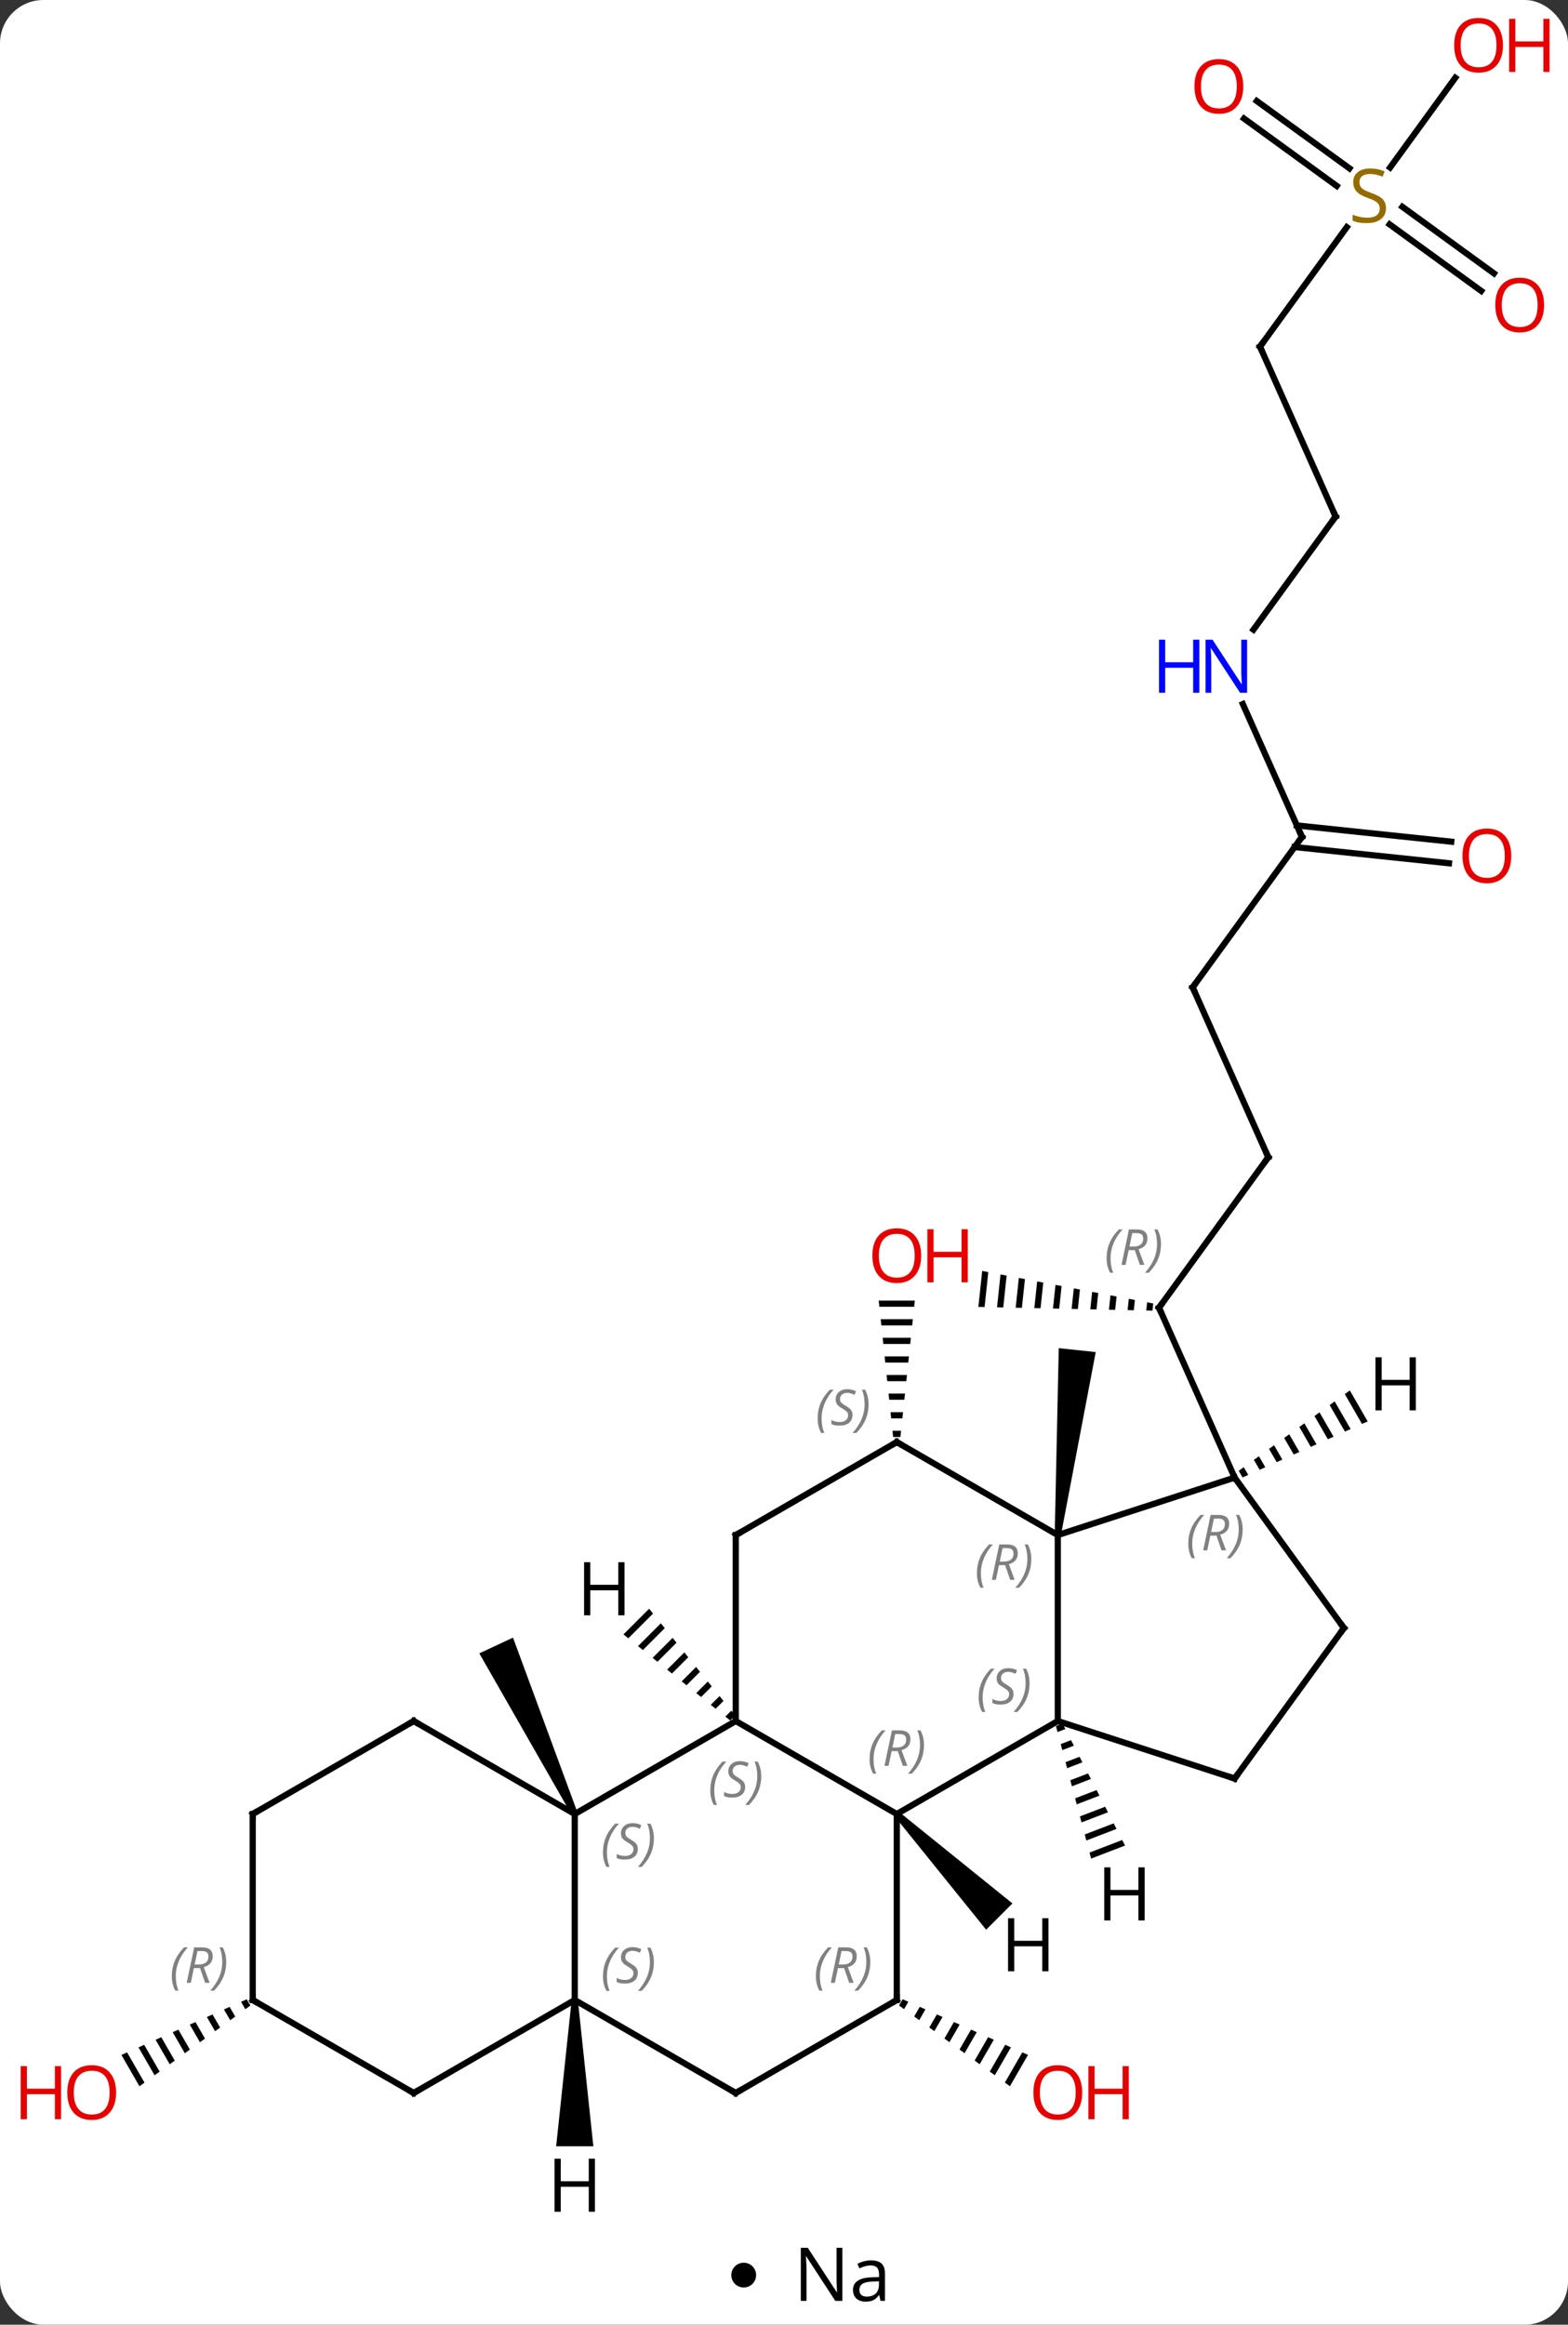 <svg width="253" viewBox="0 0 253 375" style="fill-opacity:1; color-rendering:auto; color-interpolation:auto; text-rendering:auto; stroke:black; stroke-linecap:square; stroke-miterlimit:10; shape-rendering:auto; stroke-opacity:1; fill:black; stroke-dasharray:none; font-weight:normal; stroke-width:1; font-family:'Open Sans'; font-style:normal; stroke-linejoin:miter; font-size:12; stroke-dashoffset:0; image-rendering:auto;" height="375" class="cas-substance-image" xmlns:xlink="http://www.w3.org/1999/xlink" xmlns="http://www.w3.org/2000/svg"><rect x="0" y="0" width="253" height="375" fill="#333333" stroke="none"/><svg class="cas-substance-single-component"><rect y="0" x="0" width="253" stroke="none" ry="7" rx="7" height="375" fill="white" class="cas-substance-group"/><svg y="0" x="0" width="253" viewBox="0 0 253 360" style="fill:black;" height="360" class="cas-substance-single-component-image"><svg><g><g transform="translate(130,180)" style="text-rendering:geometricPrecision; color-rendering:optimizeQuality; color-interpolation:linearRGB; stroke-linecap:butt; image-rendering:optimizeQuality;"><path style="stroke:none;" d="M15.644 142.499 L15.064 143.505 L15.064 143.505 L15.877 144.098 L15.877 144.098 L16.563 142.907 L16.563 142.907 L15.644 142.499 ZM18.402 143.724 L17.503 145.282 L17.503 145.282 L18.317 145.875 L18.317 145.875 L19.322 144.131 L19.322 144.131 L18.402 143.724 ZM21.16 144.948 L19.943 147.059 L19.943 147.059 L20.756 147.651 L20.756 147.651 L22.08 145.356 L22.08 145.356 L21.16 144.948 ZM23.919 146.172 L22.382 148.836 L22.382 148.836 L23.195 149.428 L23.195 149.428 L24.838 146.58 L24.838 146.58 L23.919 146.172 ZM26.677 147.396 L24.822 150.613 L24.822 150.613 L25.635 151.205 L25.635 151.205 L27.596 147.804 L27.596 147.804 L26.677 147.396 ZM29.435 148.62 L27.261 152.39 L27.261 152.39 L28.074 152.982 L28.074 152.982 L30.354 149.028 L30.354 149.028 L29.435 148.62 ZM32.193 149.844 L29.701 154.167 L30.514 154.759 L30.514 154.759 L33.113 150.252 L32.193 149.844 ZM34.951 151.068 L32.14 155.943 L32.14 155.943 L32.953 156.536 L32.953 156.536 L35.871 151.476 L35.871 151.476 L34.951 151.068 Z"/><path style="stroke:none;" d="M41.174 67.675 L40.18 67.571 L40.831 37.474 L46.798 38.102 Z"/><path style="stroke:none;" d="M-36.81 112.412 L-37.716 112.834 L-52.663 86.702 L-47.225 84.166 Z"/><line y2="6.678" y1="30.948" x2="74.64" x1="57.009" style="fill:none;"/><path style="stroke:none;" d="M28.478 25.018 L27.862 30.818 L27.862 30.818 L28.865 30.84 L28.865 30.84 L29.464 25.206 L28.478 25.018 ZM31.435 25.58 L30.872 30.883 L30.872 30.883 L31.875 30.905 L31.875 30.905 L32.421 25.768 L32.421 25.768 L31.435 25.58 ZM34.392 26.142 L33.881 30.948 L33.881 30.948 L34.885 30.97 L34.885 30.97 L35.377 26.33 L34.392 26.142 ZM37.349 26.704 L36.891 31.013 L36.891 31.013 L37.894 31.034 L37.894 31.034 L38.334 26.892 L38.334 26.892 L37.349 26.704 ZM40.306 27.266 L39.901 31.078 L39.901 31.078 L40.904 31.099 L40.904 31.099 L41.291 27.453 L41.291 27.453 L40.306 27.266 ZM43.262 27.828 L42.91 31.142 L42.91 31.142 L43.913 31.164 L43.913 31.164 L44.248 28.015 L44.248 28.015 L43.262 27.828 ZM46.219 28.39 L45.92 31.207 L45.92 31.207 L46.923 31.229 L46.923 31.229 L47.205 28.577 L47.205 28.577 L46.219 28.39 ZM49.176 28.952 L48.929 31.272 L48.929 31.272 L49.933 31.294 L49.933 31.294 L50.161 29.139 L50.161 29.139 L49.176 28.952 ZM52.133 29.514 L51.939 31.337 L51.939 31.337 L52.942 31.359 L52.942 31.359 L53.118 29.701 L52.133 29.514 ZM55.09 30.076 L54.949 31.402 L54.949 31.402 L55.952 31.424 L55.952 31.424 L56.075 30.263 L56.075 30.263 L55.09 30.076 Z"/><line y2="58.353" y1="30.948" x2="69.21" x1="57.009" style="fill:none;"/><line y2="-20.73" y1="6.678" x2="62.439" x1="74.64" style="fill:none;"/><line y2="-45" y1="-20.73" x2="80.073" x1="62.439" style="fill:none;"/><line y2="-66.422" y1="-45" x2="70.536" x1="80.073" style="fill:none;"/><line y2="-40.747" y1="-43.365" x2="103.799" x1="78.885" style="fill:none;"/><line y2="-44.228" y1="-46.846" x2="104.164" x1="79.251" style="fill:none;"/><line y2="-96.678" y1="-78.429" x2="85.503" x1="72.248" style="fill:none;"/><line y2="-124.083" y1="-96.678" x2="73.302" x1="85.503" style="fill:none;"/><line y2="-143.353" y1="-124.083" x2="87.303" x1="73.302" style="fill:none;"/><line y2="-163.705" y1="-152.841" x2="72.784" x1="87.736" style="fill:none;"/><line y2="-160.874" y1="-150.009" x2="70.726" x1="85.679" style="fill:none;"/><line y2="-133.071" y1="-143.803" x2="108.992" x1="94.221" style="fill:none;"/><line y2="-135.902" y1="-146.635" x2="111.049" x1="96.278" style="fill:none;"/><line y2="-167.451" y1="-152.974" x2="104.812" x1="94.293" style="fill:none;"/><path style="stroke:none;" d="M11.784 29.799 L11.89 30.799 L17.504 30.799 L17.61 29.799 ZM12.101 32.799 L12.207 33.799 L17.187 33.799 L17.293 32.799 ZM12.418 35.799 L12.524 36.799 L16.87 36.799 L16.976 35.799 ZM12.736 38.799 L12.841 39.799 L16.553 39.799 L16.658 38.799 ZM13.053 41.799 L13.158 42.799 L16.236 42.799 L16.341 41.799 ZM13.37 44.799 L13.476 45.799 L15.918 45.799 L16.024 44.799 ZM13.687 47.799 L13.793 48.799 L15.601 48.799 L15.707 47.799 ZM14.004 50.799 L14.11 51.799 L15.284 51.799 L15.39 50.799 Z"/><path style="stroke:none;" d="M-90.187 142.506 L-91.106 142.914 L-91.106 142.914 L-90.419 144.107 L-90.419 144.107 L-89.605 143.514 L-89.605 143.514 L-90.187 142.506 ZM-92.945 143.73 L-93.864 144.138 L-93.864 144.138 L-92.858 145.883 L-92.858 145.883 L-92.045 145.291 L-92.945 143.73 ZM-95.703 144.955 L-96.622 145.363 L-96.622 145.363 L-95.298 147.66 L-95.298 147.66 L-94.485 147.067 L-94.485 147.067 L-95.703 144.955 ZM-98.461 146.179 L-99.38 146.587 L-99.38 146.587 L-97.738 149.436 L-97.738 149.436 L-96.924 148.844 L-96.924 148.844 L-98.461 146.179 ZM-101.219 147.404 L-102.138 147.812 L-100.177 151.213 L-99.364 150.62 L-101.219 147.404 ZM-103.977 148.628 L-104.896 149.036 L-104.896 149.036 L-102.617 152.989 L-102.617 152.989 L-101.804 152.397 L-101.804 152.397 L-103.977 148.628 ZM-106.735 149.853 L-107.654 150.261 L-107.654 150.261 L-105.057 154.766 L-105.057 154.766 L-104.243 154.173 L-104.243 154.173 L-106.735 149.853 ZM-109.493 151.077 L-110.412 151.485 L-110.412 151.485 L-107.496 156.542 L-107.496 156.542 L-106.683 155.95 L-106.683 155.95 L-109.493 151.077 Z"/><line y2="97.623" y1="112.623" x2="40.677" x1="14.697" style="fill:none;"/><line y2="97.623" y1="112.623" x2="-11.283" x1="14.697" style="fill:none;"/><line y2="142.623" y1="112.623" x2="14.697" x1="14.697" style="fill:none;"/><line y2="67.623" y1="97.623" x2="40.677" x1="40.677" style="fill:none;"/><line y2="106.896" y1="97.623" x2="69.21" x1="40.677" style="fill:none;"/><line y2="112.623" y1="97.623" x2="-37.263" x1="-11.283" style="fill:none;"/><line y2="67.623" y1="97.623" x2="-11.283" x1="-11.283" style="fill:none;"/><line y2="157.623" y1="142.623" x2="-11.283" x1="14.697" style="fill:none;"/><line y2="58.353" y1="67.623" x2="69.21" x1="40.677" style="fill:none;"/><line y2="52.623" y1="67.623" x2="14.697" x1="40.677" style="fill:none;"/><line y2="82.623" y1="106.896" x2="86.844" x1="69.21" style="fill:none;"/><line y2="142.623" y1="112.623" x2="-37.263" x1="-37.263" style="fill:none;"/><line y2="97.623" y1="112.623" x2="-63.246" x1="-37.263" style="fill:none;"/><line y2="52.623" y1="67.623" x2="14.697" x1="-11.283" style="fill:none;"/><line y2="142.623" y1="157.623" x2="-37.263" x1="-11.283" style="fill:none;"/><line y2="82.623" y1="58.353" x2="86.844" x1="69.21" style="fill:none;"/><line y2="157.623" y1="142.623" x2="-63.246" x1="-37.263" style="fill:none;"/><line y2="112.623" y1="97.623" x2="-89.226" x1="-63.246" style="fill:none;"/><line y2="142.623" y1="157.623" x2="-89.226" x1="-63.246" style="fill:none;"/><line y2="142.623" y1="112.623" x2="-89.226" x1="-89.226" style="fill:none;"/><path style="stroke:none;" d="M14.343 112.977 L15.051 112.269 L33.359 127.043 L29.117 131.285 Z"/><path style="stroke:none;" d="M41.438 98.017 L40.376 98.425 L40.376 98.425 L40.634 99.397 L41.896 98.912 L41.896 98.912 L41.438 98.017 ZM42.813 100.702 L41.15 101.341 L41.15 101.341 L41.408 102.313 L43.272 101.597 L43.272 101.597 L42.813 100.702 ZM44.189 103.387 L41.924 104.257 L41.924 104.257 L42.182 105.229 L42.182 105.229 L44.648 104.282 L44.648 104.282 L44.189 103.387 ZM45.565 106.073 L42.699 107.173 L42.699 107.173 L42.957 108.145 L42.957 108.145 L46.024 106.968 L46.024 106.968 L45.565 106.073 ZM46.941 108.758 L43.473 110.089 L43.473 110.089 L43.731 111.061 L43.731 111.061 L47.4 109.653 L47.4 109.653 L46.941 108.758 ZM48.317 111.443 L44.248 113.005 L44.506 113.977 L44.506 113.977 L48.776 112.338 L48.776 112.338 L48.317 111.443 ZM49.693 114.128 L45.022 115.921 L45.28 116.894 L45.28 116.894 L50.151 115.023 L50.151 115.023 L49.693 114.128 ZM51.069 116.813 L45.796 118.838 L46.054 119.81 L46.054 119.81 L51.527 117.708 L51.527 117.708 L51.069 116.813 Z"/><path style="stroke:none;" d="M-25.263 79.506 L-29.4 83.643 L-29.4 83.643 L-28.618 84.275 L-28.618 84.275 L-24.631 80.288 L-24.631 80.288 L-25.263 79.506 ZM-23.368 81.854 L-27.052 85.538 L-27.052 85.538 L-26.27 86.169 L-26.27 86.169 L-22.737 82.636 L-23.368 81.854 ZM-21.474 84.202 L-24.704 87.432 L-24.704 87.432 L-23.922 88.064 L-23.922 88.064 L-20.842 84.984 L-20.842 84.984 L-21.474 84.202 ZM-19.579 86.55 L-22.356 89.327 L-21.574 89.958 L-21.574 89.958 L-18.948 87.332 L-19.579 86.55 ZM-17.684 88.898 L-20.008 91.222 L-20.008 91.222 L-19.226 91.853 L-19.226 91.853 L-17.053 89.68 L-17.053 89.68 L-17.684 88.898 ZM-15.79 91.246 L-17.66 93.116 L-17.66 93.116 L-16.878 93.748 L-16.878 93.748 L-15.158 92.028 L-15.158 92.028 L-15.79 91.246 ZM-13.895 93.594 L-15.312 95.011 L-15.312 95.011 L-14.53 95.642 L-14.53 95.642 L-13.264 94.376 L-13.264 94.376 L-13.895 93.594 ZM-12.001 95.942 L-12.964 96.905 L-12.964 96.905 L-12.181 97.537 L-11.369 96.725 L-11.369 96.725 L-12.001 95.942 Z"/><path style="stroke:none;" d="M87.796 44.29 L86.981 44.88 L89.761 49.7 L89.761 49.7 L90.679 49.289 L87.796 44.29 ZM85.352 46.059 L84.537 46.648 L87.007 50.932 L87.925 50.522 L87.925 50.522 L85.352 46.059 ZM82.907 47.828 L82.093 48.417 L82.093 48.417 L84.254 52.165 L84.254 52.165 L85.172 51.754 L82.907 47.828 ZM80.463 49.596 L79.648 50.186 L81.5 53.397 L81.5 53.397 L82.418 52.986 L80.463 49.596 ZM78.019 51.365 L77.204 51.954 L78.747 54.63 L79.665 54.219 L79.665 54.219 L78.019 51.365 ZM75.575 53.133 L74.76 53.723 L75.993 55.862 L75.993 55.862 L76.911 55.451 L75.575 53.133 ZM73.131 54.902 L72.316 55.492 L73.24 57.094 L73.24 57.094 L74.158 56.683 L74.158 56.683 L73.131 54.902 ZM70.686 56.671 L69.872 57.26 L70.487 58.327 L70.487 58.327 L71.404 57.916 L71.404 57.916 L70.686 56.671 Z"/><path style="stroke:none;" d="M-37.763 142.623 L-36.763 142.623 L-34.263 166.217 L-40.263 166.217 Z"/></g><g transform="translate(130,180)" style="fill:rgb(230,0,0); text-rendering:geometricPrecision; color-rendering:optimizeQuality; image-rendering:optimizeQuality; font-family:'Open Sans'; stroke:rgb(230,0,0); color-interpolation:linearRGB;"><path style="stroke:none;" d="M44.614 157.553 Q44.614 159.615 43.575 160.795 Q42.536 161.975 40.693 161.975 Q38.802 161.975 37.771 160.81 Q36.739 159.646 36.739 157.537 Q36.739 155.443 37.771 154.295 Q38.802 153.146 40.693 153.146 Q42.552 153.146 43.583 154.318 Q44.614 155.49 44.614 157.553 ZM37.786 157.553 Q37.786 159.287 38.529 160.193 Q39.271 161.1 40.693 161.1 Q42.114 161.1 42.841 160.201 Q43.568 159.303 43.568 157.553 Q43.568 155.818 42.841 154.928 Q42.114 154.037 40.693 154.037 Q39.271 154.037 38.529 154.935 Q37.786 155.834 37.786 157.553 Z"/><path style="stroke:none;" d="M52.13 161.85 L51.13 161.85 L51.13 157.818 L46.614 157.818 L46.614 161.85 L45.614 161.85 L45.614 153.287 L46.614 153.287 L46.614 156.928 L51.13 156.928 L51.13 153.287 L52.13 153.287 L52.13 161.85 Z"/></g><g transform="translate(130,180)" style="stroke-linecap:butt; text-rendering:geometricPrecision; color-rendering:optimizeQuality; image-rendering:optimizeQuality; font-family:'Open Sans'; color-interpolation:linearRGB; stroke-miterlimit:5;"><path style="fill:none;" d="M57.303 30.544 L57.009 30.948 L57.212 31.405"/></g><g transform="translate(130,180)" style="stroke-linecap:butt; font-size:8.4px; fill:gray; text-rendering:geometricPrecision; image-rendering:optimizeQuality; color-rendering:optimizeQuality; font-family:'Open Sans'; font-style:italic; stroke:gray; color-interpolation:linearRGB; stroke-miterlimit:5;"><path style="stroke:none;" d="M48.552 22.977 Q48.552 21.649 49.021 20.524 Q49.49 19.399 50.521 18.321 L51.13 18.321 Q50.161 19.383 49.677 20.555 Q49.193 21.727 49.193 22.961 Q49.193 24.29 49.63 25.305 L49.115 25.305 Q48.552 24.274 48.552 22.977 ZM52.112 21.665 L51.612 24.04 L50.956 24.04 L52.159 18.321 L53.409 18.321 Q55.143 18.321 55.143 19.758 Q55.143 21.118 53.706 21.508 L54.643 24.04 L53.925 24.04 L53.096 21.665 L52.112 21.665 ZM52.69 18.915 Q52.3 20.836 52.237 21.086 L52.893 21.086 Q53.643 21.086 54.05 20.758 Q54.456 20.43 54.456 19.805 Q54.456 19.336 54.198 19.125 Q53.94 18.915 53.346 18.915 L52.69 18.915 ZM57.329 20.665 Q57.329 21.993 56.853 23.125 Q56.376 24.258 55.361 25.305 L54.751 25.305 Q56.689 23.149 56.689 20.665 Q56.689 19.336 56.251 18.321 L56.767 18.321 Q57.329 19.383 57.329 20.665 Z"/><path style="fill:none; stroke:black;" d="M74.346 7.082 L74.64 6.678 L74.437 6.221"/><path style="fill:none; stroke:black;" d="M62.642 -20.273 L62.439 -20.73 L62.733 -21.134"/><path style="fill:none; stroke:black;" d="M79.779 -44.596 L80.073 -45 L79.87 -45.457"/></g><g transform="translate(130,180)" style="stroke-linecap:butt; fill:rgb(0,5,255); text-rendering:geometricPrecision; color-rendering:optimizeQuality; image-rendering:optimizeQuality; font-family:'Open Sans'; stroke:rgb(0,5,255); color-interpolation:linearRGB; stroke-miterlimit:5;"><path style="stroke:none;" d="M71.224 -68.249 L70.083 -68.249 L65.395 -75.436 L65.349 -75.436 Q65.442 -74.171 65.442 -73.124 L65.442 -68.249 L64.52 -68.249 L64.52 -76.811 L65.645 -76.811 L70.317 -69.655 L70.364 -69.655 Q70.364 -69.811 70.317 -70.671 Q70.27 -71.53 70.286 -71.905 L70.286 -76.811 L71.224 -76.811 L71.224 -68.249 Z"/><path style="stroke:none;" d="M63.52 -68.249 L62.52 -68.249 L62.52 -72.28 L58.005 -72.28 L58.005 -68.249 L57.005 -68.249 L57.005 -76.811 L58.005 -76.811 L58.005 -73.171 L62.52 -73.171 L62.52 -76.811 L63.52 -76.811 L63.52 -68.249 Z"/><path style="fill:rgb(230,0,0); stroke:none;" d="M113.846 -41.935 Q113.846 -39.873 112.806 -38.693 Q111.767 -37.513 109.924 -37.513 Q108.033 -37.513 107.002 -38.678 Q105.971 -39.842 105.971 -41.951 Q105.971 -44.045 107.002 -45.193 Q108.033 -46.342 109.924 -46.342 Q111.783 -46.342 112.814 -45.17 Q113.846 -43.998 113.846 -41.935 ZM107.017 -41.935 Q107.017 -40.201 107.76 -39.295 Q108.502 -38.388 109.924 -38.388 Q111.346 -38.388 112.072 -39.287 Q112.799 -40.185 112.799 -41.935 Q112.799 -43.67 112.072 -44.56 Q111.346 -45.451 109.924 -45.451 Q108.502 -45.451 107.76 -44.553 Q107.017 -43.654 107.017 -41.935 Z"/><path style="fill:none; stroke:black;" d="M85.209 -96.273 L85.503 -96.678 L85.3 -97.135"/><path style="fill:none; stroke:black;" d="M73.505 -123.626 L73.302 -124.083 L73.596 -124.487"/><path style="fill:rgb(148,108,0); stroke:none;" d="M93.631 -146.416 Q93.631 -145.291 92.811 -144.65 Q91.991 -144.009 90.584 -144.009 Q89.053 -144.009 88.241 -144.416 L88.241 -145.369 Q88.772 -145.15 89.389 -145.017 Q90.006 -144.884 90.616 -144.884 Q91.616 -144.884 92.116 -145.267 Q92.616 -145.65 92.616 -146.322 Q92.616 -146.759 92.436 -147.048 Q92.256 -147.337 91.842 -147.58 Q91.428 -147.822 90.569 -148.119 Q89.381 -148.541 88.866 -149.126 Q88.35 -149.712 88.35 -150.666 Q88.35 -151.65 89.092 -152.236 Q89.834 -152.822 91.069 -152.822 Q92.334 -152.822 93.413 -152.353 L93.1 -151.494 Q92.038 -151.931 91.038 -151.931 Q90.241 -151.931 89.795 -151.595 Q89.35 -151.259 89.35 -150.65 Q89.35 -150.212 89.514 -149.923 Q89.678 -149.634 90.069 -149.4 Q90.459 -149.166 91.272 -148.869 Q92.616 -148.4 93.124 -147.845 Q93.631 -147.291 93.631 -146.416 Z"/><path style="fill:rgb(230,0,0); stroke:none;" d="M70.603 -166.057 Q70.603 -163.995 69.564 -162.815 Q68.525 -161.635 66.682 -161.635 Q64.791 -161.635 63.76 -162.799 Q62.728 -163.964 62.728 -166.073 Q62.728 -168.167 63.76 -169.315 Q64.791 -170.464 66.682 -170.464 Q68.541 -170.464 69.572 -169.292 Q70.603 -168.12 70.603 -166.057 ZM63.775 -166.057 Q63.775 -164.323 64.518 -163.417 Q65.26 -162.51 66.682 -162.51 Q68.103 -162.51 68.83 -163.409 Q69.557 -164.307 69.557 -166.057 Q69.557 -167.792 68.83 -168.682 Q68.103 -169.573 66.682 -169.573 Q65.26 -169.573 64.518 -168.674 Q63.775 -167.776 63.775 -166.057 Z"/><path style="fill:rgb(230,0,0); stroke:none;" d="M119.144 -130.789 Q119.144 -128.727 118.104 -127.547 Q117.065 -126.367 115.222 -126.367 Q113.331 -126.367 112.3 -127.531 Q111.269 -128.696 111.269 -130.805 Q111.269 -132.899 112.3 -134.047 Q113.331 -135.196 115.222 -135.196 Q117.081 -135.196 118.112 -134.024 Q119.144 -132.852 119.144 -130.789 ZM112.315 -130.789 Q112.315 -129.055 113.058 -128.149 Q113.8 -127.242 115.222 -127.242 Q116.644 -127.242 117.37 -128.141 Q118.097 -129.039 118.097 -130.789 Q118.097 -132.524 117.37 -133.414 Q116.644 -134.305 115.222 -134.305 Q113.8 -134.305 113.058 -133.406 Q112.315 -132.508 112.315 -130.789 Z"/><path style="fill:rgb(230,0,0); stroke:none;" d="M112.507 -172.693 Q112.507 -170.631 111.468 -169.451 Q110.429 -168.271 108.586 -168.271 Q106.695 -168.271 105.664 -169.435 Q104.632 -170.6 104.632 -172.709 Q104.632 -174.803 105.664 -175.951 Q106.695 -177.1 108.586 -177.1 Q110.445 -177.1 111.476 -175.928 Q112.507 -174.756 112.507 -172.693 ZM105.679 -172.693 Q105.679 -170.959 106.422 -170.053 Q107.164 -169.146 108.586 -169.146 Q110.007 -169.146 110.734 -170.045 Q111.461 -170.943 111.461 -172.693 Q111.461 -174.428 110.734 -175.318 Q110.007 -176.209 108.586 -176.209 Q107.164 -176.209 106.422 -175.31 Q105.679 -174.412 105.679 -172.693 Z"/><path style="fill:rgb(230,0,0); stroke:none;" d="M120.023 -168.396 L119.023 -168.396 L119.023 -172.428 L114.507 -172.428 L114.507 -168.396 L113.507 -168.396 L113.507 -176.959 L114.507 -176.959 L114.507 -173.318 L119.023 -173.318 L119.023 -176.959 L120.023 -176.959 L120.023 -168.396 Z"/><path style="fill:rgb(230,0,0); stroke:none;" d="M18.634 22.553 Q18.634 24.615 17.595 25.795 Q16.556 26.975 14.713 26.975 Q12.822 26.975 11.791 25.811 Q10.759 24.646 10.759 22.537 Q10.759 20.443 11.791 19.295 Q12.822 18.146 14.713 18.146 Q16.572 18.146 17.603 19.318 Q18.634 20.49 18.634 22.553 ZM11.806 22.553 Q11.806 24.287 12.549 25.193 Q13.291 26.1 14.713 26.1 Q16.134 26.1 16.861 25.201 Q17.588 24.303 17.588 22.553 Q17.588 20.818 16.861 19.928 Q16.134 19.037 14.713 19.037 Q13.291 19.037 12.549 19.936 Q11.806 20.834 11.806 22.553 Z"/><path style="fill:rgb(230,0,0); stroke:none;" d="M26.15 26.85 L25.15 26.85 L25.15 22.818 L20.634 22.818 L20.634 26.85 L19.634 26.85 L19.634 18.287 L20.634 18.287 L20.634 21.928 L25.15 21.928 L25.15 18.287 L26.15 18.287 L26.15 26.85 Z"/><path style="fill:rgb(230,0,0); stroke:none;" d="M-111.269 157.553 Q-111.269 159.615 -112.308 160.795 Q-113.347 161.975 -115.19 161.975 Q-117.081 161.975 -118.112 160.81 Q-119.144 159.646 -119.144 157.537 Q-119.144 155.443 -118.112 154.295 Q-117.081 153.146 -115.19 153.146 Q-113.331 153.146 -112.3 154.318 Q-111.269 155.49 -111.269 157.553 ZM-118.097 157.553 Q-118.097 159.287 -117.354 160.193 Q-116.612 161.1 -115.19 161.1 Q-113.769 161.1 -113.042 160.201 Q-112.315 159.303 -112.315 157.553 Q-112.315 155.818 -113.042 154.928 Q-113.769 154.037 -115.19 154.037 Q-116.612 154.037 -117.354 154.935 Q-118.097 155.834 -118.097 157.553 Z"/><path style="fill:rgb(230,0,0); stroke:none;" d="M-120.144 161.85 L-121.144 161.85 L-121.144 157.818 L-125.659 157.818 L-125.659 161.85 L-126.659 161.85 L-126.659 153.287 L-125.659 153.287 L-125.659 156.928 L-121.144 156.928 L-121.144 153.287 L-120.144 153.287 L-120.144 161.85 Z"/></g><g transform="translate(130,180)" style="stroke-linecap:butt; font-size:8.4px; fill:gray; text-rendering:geometricPrecision; image-rendering:optimizeQuality; color-rendering:optimizeQuality; font-family:'Open Sans'; font-style:italic; stroke:gray; color-interpolation:linearRGB; stroke-miterlimit:5;"><path style="stroke:none;" d="M10.308 103.787 Q10.308 102.459 10.777 101.334 Q11.246 100.209 12.277 99.131 L12.886 99.131 Q11.918 100.193 11.433 101.365 Q10.949 102.537 10.949 103.771 Q10.949 105.1 11.386 106.115 L10.871 106.115 Q10.308 105.084 10.308 103.787 ZM13.868 102.475 L13.368 104.85 L12.712 104.85 L13.915 99.131 L15.165 99.131 Q16.9 99.131 16.9 100.568 Q16.9 101.928 15.462 102.318 L16.4 104.85 L15.681 104.85 L14.853 102.475 L13.868 102.475 ZM14.447 99.725 Q14.056 101.646 13.993 101.896 L14.65 101.896 Q15.4 101.896 15.806 101.568 Q16.212 101.24 16.212 100.615 Q16.212 100.146 15.954 99.936 Q15.697 99.725 15.103 99.725 L14.447 99.725 ZM19.086 101.475 Q19.086 102.803 18.609 103.936 Q18.133 105.068 17.117 106.115 L16.508 106.115 Q18.445 103.959 18.445 101.475 Q18.445 100.146 18.008 99.131 L18.523 99.131 Q19.086 100.193 19.086 101.475 Z"/><path style="stroke:none;" d="M27.908 93.826 Q27.908 92.498 28.377 91.373 Q28.846 90.248 29.877 89.17 L30.486 89.17 Q29.518 90.232 29.033 91.404 Q28.549 92.576 28.549 93.811 Q28.549 95.139 28.986 96.154 L28.471 96.154 Q27.908 95.123 27.908 93.826 ZM33.531 93.232 Q33.531 94.061 32.984 94.514 Q32.437 94.967 31.437 94.967 Q31.031 94.967 30.718 94.912 Q30.406 94.857 30.125 94.717 L30.125 94.061 Q30.75 94.389 31.453 94.389 Q32.078 94.389 32.453 94.092 Q32.828 93.795 32.828 93.279 Q32.828 92.967 32.624 92.74 Q32.421 92.514 31.859 92.186 Q31.265 91.857 31.039 91.529 Q30.812 91.201 30.812 90.748 Q30.812 90.014 31.328 89.553 Q31.843 89.092 32.687 89.092 Q33.062 89.092 33.398 89.17 Q33.734 89.248 34.109 89.42 L33.843 90.014 Q33.593 89.857 33.273 89.772 Q32.953 89.686 32.687 89.686 Q32.156 89.686 31.835 89.959 Q31.515 90.232 31.515 90.701 Q31.515 90.904 31.585 91.053 Q31.656 91.201 31.796 91.334 Q31.937 91.467 32.359 91.717 Q32.921 92.061 33.124 92.256 Q33.328 92.451 33.429 92.686 Q33.531 92.92 33.531 93.232 ZM36.125 91.514 Q36.125 92.842 35.649 93.975 Q35.172 95.107 34.157 96.154 L33.547 96.154 Q35.485 93.998 35.485 91.514 Q35.485 90.186 35.047 89.17 L35.563 89.17 Q36.125 90.232 36.125 91.514 Z"/><path style="stroke:none;" d="M-15.392 108.826 Q-15.392 107.498 -14.923 106.373 Q-14.454 105.248 -13.423 104.17 L-12.813 104.17 Q-13.782 105.232 -14.267 106.404 Q-14.751 107.576 -14.751 108.811 Q-14.751 110.139 -14.313 111.154 L-14.829 111.154 Q-15.392 110.123 -15.392 108.826 ZM-9.769 108.232 Q-9.769 109.061 -10.316 109.514 Q-10.863 109.967 -11.863 109.967 Q-12.269 109.967 -12.582 109.912 Q-12.894 109.857 -13.175 109.717 L-13.175 109.061 Q-12.55 109.389 -11.847 109.389 Q-11.222 109.389 -10.847 109.092 Q-10.472 108.795 -10.472 108.279 Q-10.472 107.967 -10.675 107.74 Q-10.878 107.514 -11.441 107.186 Q-12.035 106.857 -12.261 106.529 Q-12.488 106.201 -12.488 105.748 Q-12.488 105.014 -11.972 104.553 Q-11.457 104.092 -10.613 104.092 Q-10.238 104.092 -9.902 104.17 Q-9.566 104.248 -9.191 104.42 L-9.457 105.014 Q-9.707 104.857 -10.027 104.771 Q-10.347 104.686 -10.613 104.686 Q-11.144 104.686 -11.464 104.959 Q-11.785 105.232 -11.785 105.701 Q-11.785 105.904 -11.714 106.053 Q-11.644 106.201 -11.503 106.334 Q-11.363 106.467 -10.941 106.717 Q-10.378 107.061 -10.175 107.256 Q-9.972 107.451 -9.87 107.686 Q-9.769 107.92 -9.769 108.232 ZM-7.175 106.514 Q-7.175 107.842 -7.651 108.975 Q-8.128 110.107 -9.143 111.154 L-9.753 111.154 Q-7.815 108.998 -7.815 106.514 Q-7.815 105.186 -8.253 104.17 L-7.737 104.17 Q-7.175 105.232 -7.175 106.514 Z"/><path style="fill:none; stroke:black;" d="M14.697 142.123 L14.697 142.623 L14.264 142.873"/><path style="stroke:none;" d="M1.648 138.787 Q1.648 137.459 2.117 136.334 Q2.586 135.209 3.617 134.131 L4.226 134.131 Q3.257 135.193 2.773 136.365 Q2.289 137.537 2.289 138.771 Q2.289 140.1 2.726 141.115 L2.211 141.115 Q1.648 140.084 1.648 138.787 ZM5.208 137.475 L4.708 139.85 L4.052 139.85 L5.255 134.131 L6.505 134.131 Q8.239 134.131 8.239 135.568 Q8.239 136.928 6.802 137.318 L7.739 139.85 L7.021 139.85 L6.193 137.475 L5.208 137.475 ZM5.786 134.725 Q5.396 136.646 5.333 136.896 L5.989 136.896 Q6.739 136.896 7.146 136.568 Q7.552 136.24 7.552 135.615 Q7.552 135.146 7.294 134.935 Q7.036 134.725 6.443 134.725 L5.786 134.725 ZM10.425 136.475 Q10.425 137.803 9.949 138.935 Q9.472 140.068 8.457 141.115 L7.847 141.115 Q9.785 138.959 9.785 136.475 Q9.785 135.146 9.347 134.131 L9.863 134.131 Q10.425 135.193 10.425 136.475 Z"/><path style="stroke:none;" d="M27.628 73.787 Q27.628 72.459 28.097 71.334 Q28.566 70.209 29.597 69.131 L30.206 69.131 Q29.237 70.193 28.753 71.365 Q28.269 72.537 28.269 73.771 Q28.269 75.1 28.706 76.115 L28.191 76.115 Q27.628 75.084 27.628 73.787 ZM31.188 72.475 L30.688 74.85 L30.032 74.85 L31.235 69.131 L32.485 69.131 Q34.219 69.131 34.219 70.568 Q34.219 71.928 32.782 72.318 L33.719 74.85 L33.001 74.85 L32.172 72.475 L31.188 72.475 ZM31.766 69.725 Q31.376 71.646 31.313 71.896 L31.969 71.896 Q32.719 71.896 33.126 71.568 Q33.532 71.24 33.532 70.615 Q33.532 70.146 33.274 69.935 Q33.016 69.725 32.422 69.725 L31.766 69.725 ZM36.405 71.475 Q36.405 72.803 35.929 73.935 Q35.452 75.068 34.437 76.115 L33.827 76.115 Q35.765 73.959 35.765 71.475 Q35.765 70.146 35.327 69.131 L35.843 69.131 Q36.405 70.193 36.405 71.475 Z"/><path style="fill:none; stroke:black;" d="M68.734 106.742 L69.21 106.896 L69.504 106.492"/><path style="stroke:none;" d="M-32.711 118.826 Q-32.711 117.498 -32.242 116.373 Q-31.774 115.248 -30.742 114.17 L-30.133 114.17 Q-31.102 115.232 -31.586 116.404 Q-32.071 117.576 -32.071 118.81 Q-32.071 120.139 -31.633 121.154 L-32.149 121.154 Q-32.711 120.123 -32.711 118.826 ZM-27.089 118.232 Q-27.089 119.06 -27.636 119.514 Q-28.182 119.967 -29.182 119.967 Q-29.589 119.967 -29.901 119.912 Q-30.214 119.857 -30.495 119.717 L-30.495 119.06 Q-29.87 119.389 -29.167 119.389 Q-28.542 119.389 -28.167 119.092 Q-27.792 118.795 -27.792 118.279 Q-27.792 117.967 -27.995 117.74 Q-28.198 117.514 -28.761 117.185 Q-29.354 116.857 -29.581 116.529 Q-29.807 116.201 -29.807 115.748 Q-29.807 115.014 -29.292 114.553 Q-28.776 114.092 -27.932 114.092 Q-27.557 114.092 -27.221 114.17 Q-26.886 114.248 -26.511 114.42 L-26.776 115.014 Q-27.026 114.857 -27.346 114.771 Q-27.667 114.685 -27.932 114.685 Q-28.464 114.685 -28.784 114.959 Q-29.104 115.232 -29.104 115.701 Q-29.104 115.904 -29.034 116.053 Q-28.964 116.201 -28.823 116.334 Q-28.682 116.467 -28.261 116.717 Q-27.698 117.06 -27.495 117.256 Q-27.292 117.451 -27.19 117.685 Q-27.089 117.92 -27.089 118.232 ZM-24.494 116.514 Q-24.494 117.842 -24.971 118.975 Q-25.447 120.107 -26.463 121.154 L-27.072 121.154 Q-25.135 118.998 -25.135 116.514 Q-25.135 115.185 -25.572 114.17 L-25.057 114.17 Q-24.494 115.232 -24.494 116.514 Z"/><path style="fill:none; stroke:black;" d="M-11.283 68.123 L-11.283 67.623 L-10.85 67.373"/><path style="fill:none; stroke:black;" d="M-10.85 157.373 L-11.283 157.623 L-11.716 157.373"/><path style="stroke:none;" d="M61.731 69.028 Q61.731 67.7 62.2 66.575 Q62.669 65.45 63.7 64.371 L64.309 64.371 Q63.34 65.434 62.856 66.606 Q62.372 67.778 62.372 69.012 Q62.372 70.34 62.809 71.356 L62.294 71.356 Q61.731 70.325 61.731 69.028 ZM65.291 67.715 L64.791 70.09 L64.135 70.09 L65.338 64.371 L66.588 64.371 Q68.323 64.371 68.323 65.809 Q68.323 67.168 66.885 67.559 L67.823 70.09 L67.104 70.09 L66.276 67.715 L65.291 67.715 ZM65.869 64.965 Q65.479 66.887 65.416 67.137 L66.073 67.137 Q66.823 67.137 67.229 66.809 Q67.635 66.481 67.635 65.856 Q67.635 65.387 67.377 65.176 Q67.119 64.965 66.526 64.965 L65.869 64.965 ZM70.508 66.715 Q70.508 68.043 70.032 69.176 Q69.555 70.309 68.54 71.356 L67.93 71.356 Q69.868 69.2 69.868 66.715 Q69.868 65.387 69.43 64.371 L69.946 64.371 Q70.508 65.434 70.508 66.715 Z"/><path style="fill:none; stroke:black;" d="M15.13 52.873 L14.697 52.623 L14.264 52.873"/><path style="stroke:none;" d="M1.928 48.826 Q1.928 47.498 2.397 46.373 Q2.866 45.248 3.897 44.17 L4.506 44.17 Q3.538 45.232 3.053 46.404 Q2.569 47.576 2.569 48.81 Q2.569 50.139 3.006 51.154 L2.491 51.154 Q1.928 50.123 1.928 48.826 ZM7.551 48.232 Q7.551 49.06 7.004 49.514 Q6.457 49.967 5.457 49.967 Q5.051 49.967 4.738 49.912 Q4.426 49.857 4.145 49.717 L4.145 49.06 Q4.77 49.389 5.473 49.389 Q6.098 49.389 6.473 49.092 Q6.848 48.795 6.848 48.279 Q6.848 47.967 6.645 47.74 Q6.441 47.514 5.879 47.185 Q5.285 46.857 5.059 46.529 Q4.832 46.201 4.832 45.748 Q4.832 45.014 5.348 44.553 Q5.863 44.092 6.707 44.092 Q7.082 44.092 7.418 44.17 Q7.754 44.248 8.129 44.42 L7.863 45.014 Q7.613 44.857 7.293 44.771 Q6.973 44.685 6.707 44.685 Q6.176 44.685 5.856 44.959 Q5.535 45.232 5.535 45.701 Q5.535 45.904 5.606 46.053 Q5.676 46.201 5.816 46.334 Q5.957 46.467 6.379 46.717 Q6.941 47.06 7.145 47.256 Q7.348 47.451 7.449 47.685 Q7.551 47.92 7.551 48.232 ZM10.145 46.514 Q10.145 47.842 9.669 48.974 Q9.192 50.107 8.177 51.154 L7.567 51.154 Q9.505 48.998 9.505 46.514 Q9.505 45.185 9.067 44.17 L9.583 44.17 Q10.145 45.232 10.145 46.514 Z"/><path style="fill:none; stroke:black;" d="M86.55 83.028 L86.844 82.623 L86.55 82.219"/><path style="stroke:none;" d="M-32.711 138.826 Q-32.711 137.498 -32.242 136.373 Q-31.774 135.248 -30.742 134.17 L-30.133 134.17 Q-31.102 135.232 -31.586 136.404 Q-32.071 137.576 -32.071 138.811 Q-32.071 140.139 -31.633 141.154 L-32.149 141.154 Q-32.711 140.123 -32.711 138.826 ZM-27.089 138.232 Q-27.089 139.061 -27.636 139.514 Q-28.182 139.967 -29.182 139.967 Q-29.589 139.967 -29.901 139.912 Q-30.214 139.857 -30.495 139.717 L-30.495 139.061 Q-29.87 139.389 -29.167 139.389 Q-28.542 139.389 -28.167 139.092 Q-27.792 138.795 -27.792 138.279 Q-27.792 137.967 -27.995 137.74 Q-28.198 137.514 -28.761 137.186 Q-29.354 136.857 -29.581 136.529 Q-29.807 136.201 -29.807 135.748 Q-29.807 135.014 -29.292 134.553 Q-28.776 134.092 -27.932 134.092 Q-27.557 134.092 -27.221 134.17 Q-26.886 134.248 -26.511 134.42 L-26.776 135.014 Q-27.026 134.857 -27.346 134.772 Q-27.667 134.686 -27.932 134.686 Q-28.464 134.686 -28.784 134.959 Q-29.104 135.232 -29.104 135.701 Q-29.104 135.904 -29.034 136.053 Q-28.964 136.201 -28.823 136.334 Q-28.682 136.467 -28.261 136.717 Q-27.698 137.061 -27.495 137.256 Q-27.292 137.451 -27.19 137.686 Q-27.089 137.92 -27.089 138.232 ZM-24.494 136.514 Q-24.494 137.842 -24.971 138.975 Q-25.447 140.107 -26.463 141.154 L-27.072 141.154 Q-25.135 138.998 -25.135 136.514 Q-25.135 135.186 -25.572 134.17 L-25.057 134.17 Q-24.494 135.232 -24.494 136.514 Z"/><path style="fill:none; stroke:black;" d="M-62.813 97.873 L-63.246 97.623 L-63.679 97.873"/><path style="fill:none; stroke:black;" d="M-62.813 157.373 L-63.246 157.623 L-63.679 157.373"/><path style="fill:none; stroke:black;" d="M-88.793 112.373 L-89.226 112.623 L-89.226 113.123"/><path style="fill:none; stroke:black;" d="M-88.793 142.873 L-89.226 142.623 L-89.226 142.123"/><path style="stroke:none;" d="M-102.275 138.787 Q-102.275 137.459 -101.806 136.334 Q-101.337 135.209 -100.306 134.131 L-99.697 134.131 Q-100.665 135.193 -101.15 136.365 Q-101.634 137.537 -101.634 138.771 Q-101.634 140.1 -101.197 141.115 L-101.712 141.115 Q-102.275 140.084 -102.275 138.787 ZM-98.715 137.475 L-99.215 139.85 L-99.871 139.85 L-98.668 134.131 L-97.418 134.131 Q-95.683 134.131 -95.683 135.568 Q-95.683 136.928 -97.121 137.318 L-96.183 139.85 L-96.902 139.85 L-97.73 137.475 L-98.715 137.475 ZM-98.137 134.725 Q-98.527 136.646 -98.59 136.896 L-97.933 136.896 Q-97.183 136.896 -96.777 136.568 Q-96.371 136.24 -96.371 135.615 Q-96.371 135.146 -96.629 134.935 Q-96.887 134.725 -97.48 134.725 L-98.137 134.725 ZM-93.498 136.475 Q-93.498 137.803 -93.974 138.935 Q-94.451 140.068 -95.466 141.115 L-96.076 141.115 Q-94.138 138.959 -94.138 136.475 Q-94.138 135.146 -94.576 134.131 L-94.06 134.131 Q-93.498 135.193 -93.498 136.475 Z"/></g><g transform="translate(130,180)" style="stroke-linecap:butt; text-rendering:geometricPrecision; color-rendering:optimizeQuality; image-rendering:optimizeQuality; font-family:'Open Sans'; color-interpolation:linearRGB; stroke-miterlimit:5;"><path style="stroke:none;" d="M39.168 137.992 L38.168 137.992 L38.168 133.961 L33.652 133.961 L33.652 137.992 L32.652 137.992 L32.652 129.43 L33.652 129.43 L33.652 133.07 L38.168 133.07 L38.168 129.43 L39.168 129.43 L39.168 137.992 Z"/><path style="stroke:none;" d="M54.687 129.787 L53.687 129.787 L53.687 125.756 L49.171 125.756 L49.171 129.787 L48.171 129.787 L48.171 121.225 L49.171 121.225 L49.171 124.865 L53.687 124.865 L53.687 121.225 L54.687 121.225 L54.687 129.787 Z"/><path style="stroke:none;" d="M-29.238 80.566 L-30.238 80.566 L-30.238 76.535 L-34.754 76.535 L-34.754 80.566 L-35.754 80.566 L-35.754 72.004 L-34.754 72.004 L-34.754 75.644 L-30.238 75.644 L-30.238 72.004 L-29.238 72.004 L-29.238 80.566 Z"/><path style="stroke:none;" d="M98.448 47.509 L97.448 47.509 L97.448 43.478 L92.932 43.478 L92.932 47.509 L91.932 47.509 L91.932 38.947 L92.932 38.947 L92.932 42.587 L97.448 42.587 L97.448 38.947 L98.448 38.947 L98.448 47.509 Z"/><path style="stroke:none;" d="M-34.005 176.779 L-35.005 176.779 L-35.005 172.748 L-39.521 172.748 L-39.521 176.779 L-40.521 176.779 L-40.521 168.217 L-39.521 168.217 L-39.521 171.857 L-35.005 171.857 L-35.005 168.217 L-34.005 168.217 L-34.005 176.779 Z"/></g></g></svg></svg><svg y="360" x="118" class="cas-substance-saf"><svg y="5" x="0" width="4" style="fill:black;" height="4" class="cas-substance-saf-dot"><circle stroke="none" r="2" fill="black" cy="2" cx="2"/></svg><svg y="0" x="8" width="20" style="fill:black;" height="15" class="cas-substance-saf-image"><svg><g><g transform="translate(10,7)" style="text-rendering:geometricPrecision; font-family:'Open Sans'; color-interpolation:linearRGB; color-rendering:optimizeQuality; image-rendering:optimizeQuality;"><path style="stroke:none;" d="M-0.086 4.156 L-1.227 4.156 L-5.914 -3.031 L-5.961 -3.031 Q-5.867 -1.766 -5.867 -0.719 L-5.867 4.156 L-6.789 4.156 L-6.789 -4.406 L-5.664 -4.406 L-0.992 2.75 L-0.945 2.75 Q-0.945 2.594 -0.992 1.734 Q-1.039 0.875 -1.023 0.5 L-1.023 -4.406 L-0.086 -4.406 L-0.086 4.156 ZM6.07 4.156 L5.867 3.234 L5.82 3.234 Q5.352 3.844 4.875 4.062 Q4.398 4.281 3.68 4.281 Q2.727 4.281 2.18 3.781 Q1.633 3.281 1.633 2.375 Q1.633 0.438 4.742 0.344 L5.836 0.312 L5.836 -0.094 Q5.836 -0.844 5.516 -1.203 Q5.195 -1.562 4.477 -1.562 Q3.664 -1.562 2.664 -1.078 L2.352 -1.828 Q2.836 -2.078 3.398 -2.227 Q3.961 -2.375 4.539 -2.375 Q5.68 -2.375 6.234 -1.867 Q6.789 -1.359 6.789 -0.234 L6.789 4.156 L6.07 4.156 ZM3.867 3.469 Q4.773 3.469 5.297 2.969 Q5.82 2.469 5.82 1.578 L5.82 1 L4.836 1.031 Q3.68 1.078 3.172 1.398 Q2.664 1.719 2.664 2.391 Q2.664 2.922 2.977 3.195 Q3.289 3.469 3.867 3.469 Z"/></g></g></svg></svg></svg></svg></svg>